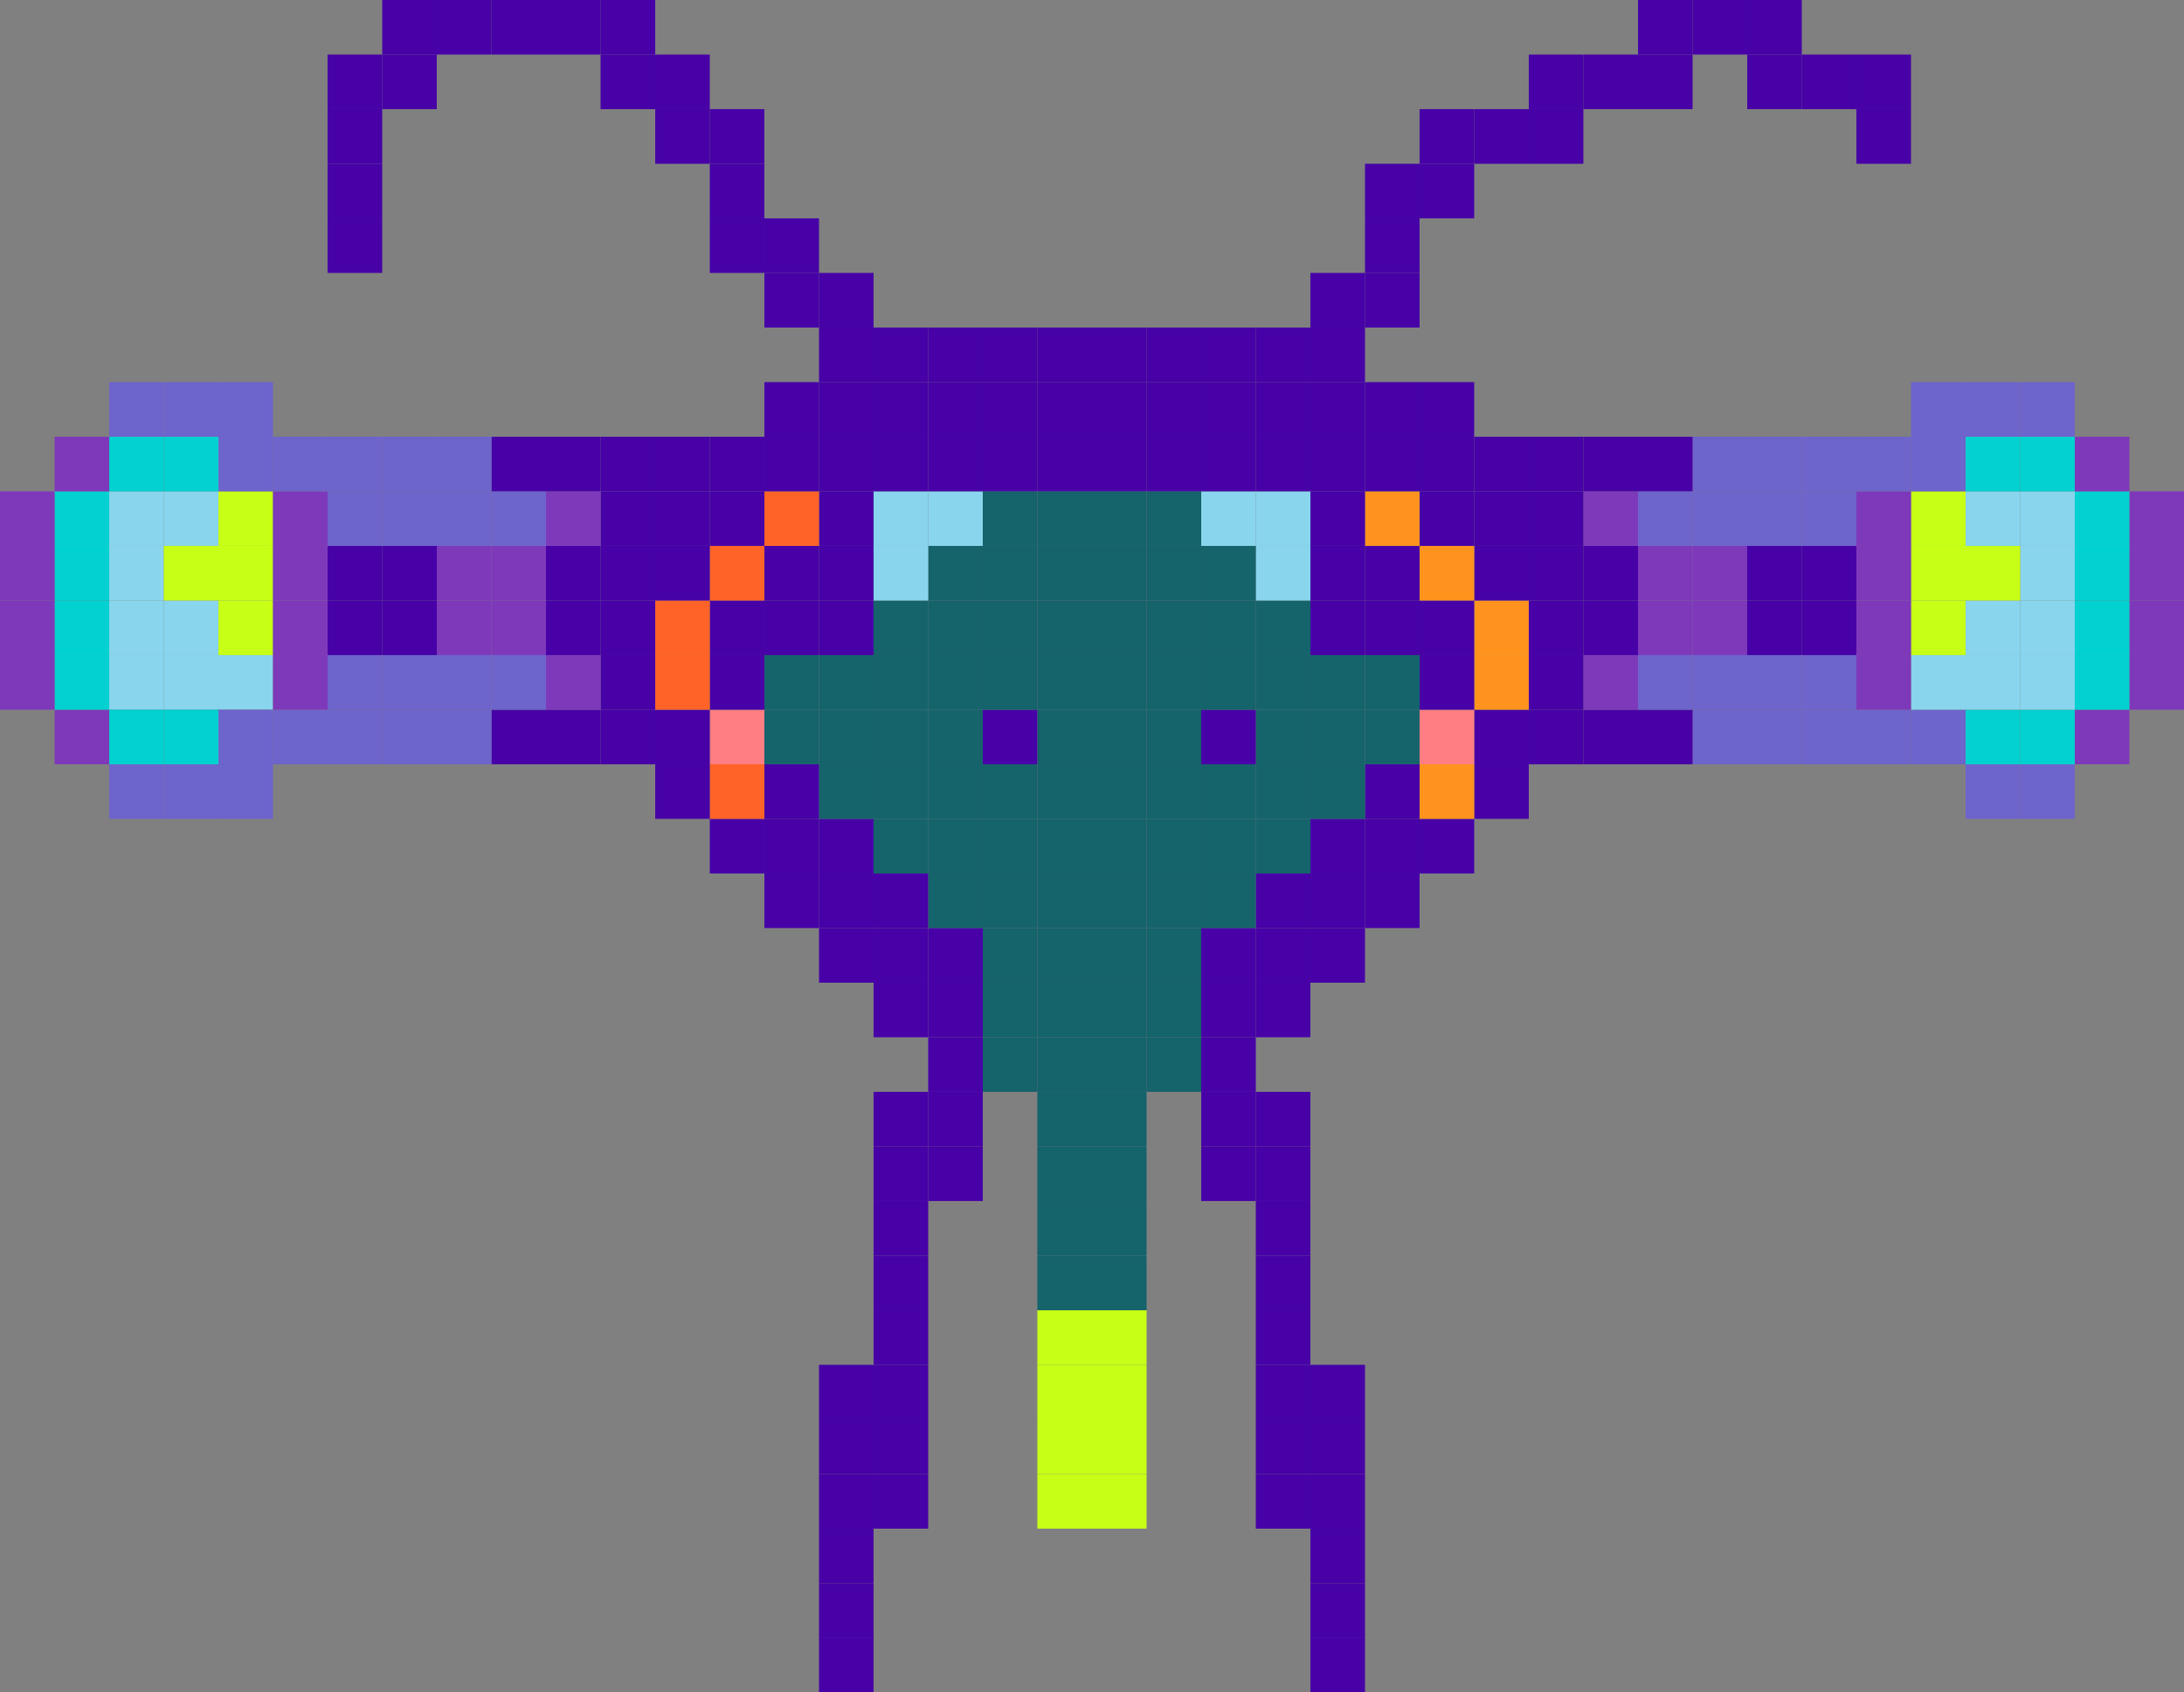 <svg xmlns="http://www.w3.org/2000/svg" viewBox="0 0 392.16 303.92"><rect x="0" y="0" width="392.16" height="303.92" fill="#808080" stroke="none"/><defs><style>.cls-1{fill:#88d5ed;}.cls-2{fill:#c8ff16;}.cls-3{fill:#7e39ba;}.cls-4{fill:#01d1d0;}.cls-5{fill:#6d64cc;}.cls-6{fill:#4701a7;}.cls-7{fill:#ff931e;}.cls-8{fill:#ff7e83;}.cls-9{fill:#15636b;}.cls-10{fill:#ff6327;}</style></defs><title>bug3</title><g id="Layer_2" data-name="Layer 2"><g id="Layer_1-2" data-name="Layer 1"><rect class="cls-1" x="29.41" y="107.84" width="9.81" height="9.8"/><rect class="cls-1" x="29.41" y="88.23" width="9.81" height="9.8"/><rect class="cls-1" x="19.61" y="98.03" width="9.8" height="9.81"/><rect class="cls-1" x="29.41" y="117.64" width="9.81" height="9.81"/><rect class="cls-1" x="19.61" y="107.84" width="9.8" height="9.8"/><rect class="cls-1" x="39.22" y="117.64" width="9.8" height="9.81"/><rect class="cls-1" x="19.61" y="88.23" width="9.8" height="9.8"/><rect class="cls-1" x="19.61" y="117.64" width="9.8" height="9.81"/><rect class="cls-2" x="29.41" y="98.03" width="9.81" height="9.81"/><rect class="cls-2" x="39.22" y="88.23" width="9.8" height="9.8"/><rect class="cls-2" x="39.22" y="98.03" width="9.8" height="9.81"/><rect class="cls-2" x="39.22" y="107.84" width="9.8" height="9.8"/><rect class="cls-3" x="382.35" y="117.64" width="9.81" height="9.81"/><rect class="cls-3" x="382.35" y="107.84" width="9.81" height="9.8"/><rect class="cls-3" x="382.35" y="98.03" width="9.81" height="9.81"/><rect class="cls-3" x="382.35" y="88.23" width="9.81" height="9.8"/><rect class="cls-3" x="372.55" y="127.45" width="9.8" height="9.8"/><rect class="cls-4" x="372.55" y="117.64" width="9.8" height="9.81"/><rect class="cls-4" x="372.55" y="107.84" width="9.8" height="9.8"/><rect class="cls-4" x="372.55" y="98.03" width="9.8" height="9.81"/><rect class="cls-4" x="372.55" y="88.23" width="9.8" height="9.8"/><rect class="cls-3" x="372.55" y="78.43" width="9.8" height="9.8"/><rect class="cls-5" x="362.75" y="137.25" width="9.8" height="9.8"/><rect class="cls-4" x="362.75" y="127.45" width="9.8" height="9.8"/><rect class="cls-1" x="362.75" y="117.64" width="9.8" height="9.81"/><rect class="cls-1" x="362.75" y="107.84" width="9.8" height="9.8"/><rect class="cls-1" x="362.75" y="98.03" width="9.8" height="9.81"/><rect class="cls-1" x="362.75" y="88.23" width="9.8" height="9.8"/><rect class="cls-4" x="362.75" y="78.43" width="9.8" height="9.8"/><rect class="cls-5" x="362.75" y="68.62" width="9.8" height="9.81"/><rect class="cls-5" x="352.94" y="137.25" width="9.81" height="9.8"/><rect class="cls-4" x="352.94" y="127.45" width="9.81" height="9.8"/><rect class="cls-1" x="352.94" y="117.64" width="9.81" height="9.81"/><rect class="cls-1" x="352.94" y="107.84" width="9.81" height="9.8"/><rect class="cls-2" x="352.94" y="98.03" width="9.81" height="9.81"/><rect class="cls-1" x="352.94" y="88.23" width="9.81" height="9.8"/><rect class="cls-4" x="352.94" y="78.43" width="9.81" height="9.8"/><rect class="cls-5" x="352.94" y="68.62" width="9.81" height="9.81"/><rect class="cls-5" x="343.14" y="127.45" width="9.8" height="9.8"/><rect class="cls-1" x="343.14" y="117.64" width="9.8" height="9.81"/><rect class="cls-2" x="343.14" y="107.84" width="9.8" height="9.8"/><rect class="cls-2" x="343.14" y="98.03" width="9.8" height="9.81"/><rect class="cls-2" x="343.14" y="88.23" width="9.8" height="9.8"/><rect class="cls-5" x="343.14" y="78.43" width="9.8" height="9.8"/><rect class="cls-5" x="343.14" y="68.62" width="9.8" height="9.81"/><rect class="cls-5" x="333.33" y="127.45" width="9.81" height="9.8"/><rect class="cls-3" x="333.33" y="117.64" width="9.81" height="9.81"/><rect class="cls-3" x="333.33" y="107.84" width="9.81" height="9.8"/><rect class="cls-3" x="333.33" y="98.03" width="9.81" height="9.81"/><rect class="cls-3" x="333.33" y="88.23" width="9.81" height="9.8"/><rect class="cls-5" x="333.33" y="78.43" width="9.81" height="9.8"/><rect class="cls-6" x="333.33" y="19.6" width="9.81" height="9.81"/><rect class="cls-6" x="333.33" y="9.8" width="9.81" height="9.8"/><rect class="cls-5" x="323.53" y="127.45" width="9.8" height="9.8"/><rect class="cls-5" x="323.53" y="117.64" width="9.8" height="9.81"/><rect class="cls-6" x="323.53" y="107.84" width="9.8" height="9.8"/><rect class="cls-6" x="323.53" y="98.03" width="9.8" height="9.81"/><rect class="cls-5" x="323.53" y="88.23" width="9.8" height="9.8"/><rect class="cls-5" x="323.53" y="78.43" width="9.8" height="9.8"/><rect class="cls-6" x="323.53" y="9.8" width="9.8" height="9.8"/><rect class="cls-5" x="313.73" y="127.45" width="9.8" height="9.8"/><rect class="cls-5" x="313.73" y="117.64" width="9.8" height="9.81"/><rect class="cls-6" x="313.73" y="107.84" width="9.8" height="9.8"/><rect class="cls-6" x="313.73" y="98.03" width="9.8" height="9.81"/><rect class="cls-5" x="313.73" y="88.23" width="9.8" height="9.8"/><rect class="cls-5" x="313.73" y="78.43" width="9.8" height="9.8"/><rect class="cls-6" x="313.73" y="9.8" width="9.8" height="9.8"/><rect class="cls-6" x="313.73" width="9.8" height="9.8"/><rect class="cls-5" x="303.92" y="127.45" width="9.81" height="9.8"/><rect class="cls-5" x="303.92" y="117.64" width="9.81" height="9.81"/><rect class="cls-3" x="303.92" y="107.84" width="9.81" height="9.8"/><rect class="cls-3" x="303.92" y="98.03" width="9.81" height="9.81"/><rect class="cls-5" x="303.92" y="88.23" width="9.81" height="9.8"/><rect class="cls-5" x="303.92" y="78.43" width="9.81" height="9.8"/><rect class="cls-6" x="303.92" width="9.81" height="9.8"/><rect class="cls-6" x="294.12" y="127.45" width="9.8" height="9.8"/><rect class="cls-5" x="294.12" y="117.64" width="9.8" height="9.81"/><rect class="cls-3" x="294.12" y="107.84" width="9.8" height="9.8"/><rect class="cls-3" x="294.12" y="98.03" width="9.8" height="9.81"/><rect class="cls-5" x="294.12" y="88.23" width="9.8" height="9.8"/><rect class="cls-6" x="294.12" y="78.43" width="9.8" height="9.8"/><rect class="cls-6" x="294.12" y="9.8" width="9.8" height="9.8"/><rect class="cls-6" x="294.12" width="9.8" height="9.8"/><rect class="cls-6" x="284.31" y="127.45" width="9.81" height="9.8"/><rect class="cls-3" x="284.31" y="117.64" width="9.81" height="9.81"/><rect class="cls-6" x="284.31" y="107.84" width="9.81" height="9.8"/><rect class="cls-6" x="284.31" y="98.03" width="9.81" height="9.81"/><rect class="cls-3" x="284.31" y="88.23" width="9.81" height="9.8"/><rect class="cls-6" x="284.31" y="78.43" width="9.81" height="9.8"/><rect class="cls-6" x="284.31" y="9.8" width="9.81" height="9.8"/><rect class="cls-6" x="274.51" y="127.45" width="9.8" height="9.8"/><rect class="cls-6" x="274.51" y="117.64" width="9.8" height="9.81"/><rect class="cls-6" x="274.51" y="107.84" width="9.8" height="9.8"/><rect class="cls-6" x="274.51" y="98.03" width="9.8" height="9.81"/><rect class="cls-6" x="274.51" y="88.23" width="9.8" height="9.8"/><rect class="cls-6" x="274.51" y="78.43" width="9.8" height="9.8"/><rect class="cls-6" x="274.51" y="19.6" width="9.8" height="9.81"/><rect class="cls-6" x="274.51" y="9.8" width="9.8" height="9.8"/><rect class="cls-6" x="264.71" y="137.25" width="9.8" height="9.8"/><rect class="cls-6" x="264.71" y="127.45" width="9.8" height="9.8"/><rect class="cls-7" x="264.71" y="117.64" width="9.8" height="9.81"/><rect class="cls-7" x="264.71" y="107.84" width="9.8" height="9.8"/><rect class="cls-6" x="264.71" y="98.03" width="9.8" height="9.81"/><rect class="cls-6" x="264.71" y="88.23" width="9.8" height="9.8"/><rect class="cls-6" x="264.71" y="78.43" width="9.8" height="9.8"/><rect class="cls-6" x="264.71" y="19.6" width="9.8" height="9.81"/><rect class="cls-6" x="254.9" y="147.05" width="9.81" height="9.81"/><rect class="cls-7" x="254.9" y="137.25" width="9.81" height="9.8"/><rect class="cls-8" x="254.9" y="127.45" width="9.81" height="9.8"/><rect class="cls-6" x="254.9" y="117.64" width="9.81" height="9.81"/><rect class="cls-6" x="254.9" y="107.84" width="9.81" height="9.8"/><rect class="cls-7" x="254.9" y="98.03" width="9.81" height="9.81"/><rect class="cls-6" x="254.9" y="88.23" width="9.81" height="9.8"/><rect class="cls-6" x="254.9" y="78.43" width="9.81" height="9.8"/><rect class="cls-6" x="254.9" y="68.62" width="9.81" height="9.81"/><rect class="cls-6" x="254.9" y="29.41" width="9.81" height="9.8"/><rect class="cls-6" x="254.9" y="19.6" width="9.81" height="9.81"/><rect class="cls-6" x="245.1" y="156.86" width="9.8" height="9.8"/><rect class="cls-6" x="245.1" y="147.05" width="9.8" height="9.81"/><rect class="cls-6" x="245.1" y="137.25" width="9.8" height="9.8"/><rect class="cls-9" x="245.1" y="127.45" width="9.8" height="9.8"/><rect class="cls-9" x="245.1" y="117.64" width="9.8" height="9.81"/><rect class="cls-6" x="245.1" y="107.84" width="9.8" height="9.8"/><rect class="cls-6" x="245.1" y="98.03" width="9.8" height="9.81"/><rect class="cls-7" x="245.1" y="88.23" width="9.8" height="9.8"/><rect class="cls-6" x="245.1" y="78.43" width="9.8" height="9.8"/><rect class="cls-6" x="245.1" y="68.62" width="9.8" height="9.81"/><rect class="cls-6" x="245.1" y="49.01" width="9.8" height="9.81"/><rect class="cls-6" x="245.1" y="39.21" width="9.8" height="9.8"/><rect class="cls-6" x="245.1" y="29.41" width="9.8" height="9.8"/><rect class="cls-6" x="235.29" y="294.11" width="9.81" height="9.81"/><rect class="cls-6" x="235.29" y="284.31" width="9.81" height="9.8"/><rect class="cls-6" x="235.29" y="274.51" width="9.81" height="9.8"/><rect class="cls-6" x="235.29" y="264.7" width="9.81" height="9.81"/><rect class="cls-6" x="235.29" y="254.9" width="9.81" height="9.8"/><rect class="cls-6" x="235.29" y="245.09" width="9.81" height="9.81"/><rect class="cls-6" x="235.29" y="166.66" width="9.81" height="9.81"/><rect class="cls-6" x="235.29" y="156.86" width="9.81" height="9.8"/><rect class="cls-6" x="235.29" y="147.05" width="9.81" height="9.81"/><rect class="cls-9" x="235.29" y="137.25" width="9.81" height="9.8"/><rect class="cls-9" x="235.29" y="127.45" width="9.81" height="9.8"/><rect class="cls-9" x="235.29" y="117.64" width="9.81" height="9.81"/><rect class="cls-6" x="235.29" y="107.84" width="9.81" height="9.8"/><rect class="cls-6" x="235.29" y="98.03" width="9.81" height="9.81"/><rect class="cls-6" x="235.29" y="88.23" width="9.81" height="9.8"/><rect class="cls-6" x="235.29" y="78.43" width="9.81" height="9.8"/><rect class="cls-6" x="235.29" y="68.62" width="9.81" height="9.81"/><rect class="cls-6" x="235.29" y="58.82" width="9.81" height="9.8"/><rect class="cls-6" x="235.29" y="49.01" width="9.81" height="9.81"/><rect class="cls-6" x="225.49" y="264.7" width="9.8" height="9.81"/><rect class="cls-6" x="225.49" y="254.9" width="9.8" height="9.8"/><rect class="cls-6" x="225.49" y="245.09" width="9.8" height="9.81"/><rect class="cls-6" x="225.49" y="235.29" width="9.8" height="9.8"/><rect class="cls-6" x="225.49" y="225.49" width="9.8" height="9.8"/><rect class="cls-6" x="225.49" y="215.68" width="9.8" height="9.81"/><rect class="cls-6" x="225.49" y="205.88" width="9.8" height="9.8"/><rect class="cls-6" x="225.49" y="196.07" width="9.8" height="9.81"/><rect class="cls-6" x="225.49" y="176.47" width="9.8" height="9.8"/><rect class="cls-6" x="225.49" y="166.66" width="9.8" height="9.81"/><rect class="cls-6" x="225.49" y="156.86" width="9.8" height="9.8"/><rect class="cls-9" x="225.49" y="147.05" width="9.8" height="9.81"/><rect class="cls-9" x="225.49" y="137.25" width="9.8" height="9.8"/><rect class="cls-9" x="225.49" y="127.45" width="9.8" height="9.8"/><rect class="cls-9" x="225.49" y="117.64" width="9.8" height="9.81"/><rect class="cls-9" x="225.49" y="107.84" width="9.8" height="9.8"/><rect class="cls-1" x="225.49" y="98.03" width="9.8" height="9.81"/><rect class="cls-1" x="225.49" y="88.23" width="9.8" height="9.8"/><rect class="cls-6" x="225.49" y="78.43" width="9.8" height="9.8"/><rect class="cls-6" x="225.49" y="68.62" width="9.8" height="9.81"/><rect class="cls-6" x="225.49" y="58.82" width="9.8" height="9.8"/><rect class="cls-6" x="215.69" y="205.88" width="9.8" height="9.8"/><rect class="cls-6" x="215.69" y="196.07" width="9.8" height="9.81"/><rect class="cls-6" x="215.69" y="186.27" width="9.8" height="9.8"/><rect class="cls-6" x="215.69" y="176.47" width="9.8" height="9.8"/><rect class="cls-6" x="215.69" y="166.66" width="9.8" height="9.81"/><rect class="cls-9" x="215.69" y="156.86" width="9.8" height="9.8"/><rect class="cls-9" x="215.69" y="147.05" width="9.8" height="9.81"/><rect class="cls-9" x="215.69" y="137.25" width="9.8" height="9.8"/><rect class="cls-6" x="215.69" y="127.45" width="9.8" height="9.8"/><rect class="cls-9" x="215.69" y="117.64" width="9.8" height="9.81"/><rect class="cls-9" x="215.69" y="107.84" width="9.8" height="9.8"/><rect class="cls-9" x="215.69" y="98.03" width="9.8" height="9.81"/><rect class="cls-1" x="215.69" y="88.23" width="9.8" height="9.8"/><rect class="cls-6" x="215.69" y="78.43" width="9.8" height="9.8"/><rect class="cls-6" x="215.69" y="68.62" width="9.8" height="9.81"/><rect class="cls-6" x="215.69" y="58.82" width="9.8" height="9.8"/><rect class="cls-9" x="205.88" y="186.27" width="9.81" height="9.8"/><rect class="cls-9" x="205.88" y="176.47" width="9.81" height="9.8"/><rect class="cls-9" x="205.88" y="166.66" width="9.81" height="9.81"/><rect class="cls-9" x="205.88" y="156.86" width="9.81" height="9.8"/><rect class="cls-9" x="205.88" y="147.05" width="9.81" height="9.81"/><rect class="cls-9" x="205.88" y="137.25" width="9.81" height="9.8"/><rect class="cls-9" x="205.88" y="127.45" width="9.81" height="9.8"/><rect class="cls-9" x="205.88" y="117.64" width="9.81" height="9.81"/><rect class="cls-9" x="205.88" y="107.84" width="9.81" height="9.8"/><rect class="cls-9" x="205.88" y="98.03" width="9.81" height="9.81"/><rect class="cls-9" x="205.88" y="88.23" width="9.81" height="9.8"/><rect class="cls-6" x="205.88" y="78.43" width="9.81" height="9.8"/><rect class="cls-6" x="205.88" y="68.62" width="9.81" height="9.81"/><rect class="cls-6" x="205.88" y="58.82" width="9.81" height="9.8"/><rect class="cls-2" x="196.08" y="264.7" width="9.8" height="9.81"/><rect class="cls-2" x="196.08" y="254.9" width="9.8" height="9.8"/><rect class="cls-2" x="196.08" y="245.09" width="9.8" height="9.81"/><rect class="cls-2" x="196.08" y="235.29" width="9.8" height="9.8"/><rect class="cls-9" x="196.08" y="225.49" width="9.8" height="9.8"/><rect class="cls-9" x="196.08" y="215.68" width="9.8" height="9.81"/><rect class="cls-9" x="196.08" y="205.88" width="9.8" height="9.8"/><rect class="cls-9" x="196.08" y="196.07" width="9.8" height="9.81"/><rect class="cls-9" x="196.08" y="186.27" width="9.8" height="9.8"/><rect class="cls-9" x="196.08" y="176.47" width="9.8" height="9.8"/><rect class="cls-9" x="196.08" y="166.66" width="9.8" height="9.81"/><rect class="cls-9" x="196.08" y="156.86" width="9.8" height="9.8"/><rect class="cls-9" x="196.08" y="147.05" width="9.8" height="9.81"/><rect class="cls-9" x="196.08" y="137.25" width="9.8" height="9.8"/><rect class="cls-9" x="196.08" y="127.45" width="9.8" height="9.8"/><rect class="cls-9" x="196.08" y="117.64" width="9.8" height="9.81"/><rect class="cls-9" x="196.08" y="107.84" width="9.8" height="9.8"/><rect class="cls-9" x="196.08" y="98.03" width="9.8" height="9.81"/><rect class="cls-9" x="196.08" y="88.23" width="9.8" height="9.8"/><rect class="cls-6" x="196.08" y="78.43" width="9.8" height="9.8"/><rect class="cls-6" x="196.08" y="68.62" width="9.8" height="9.81"/><rect class="cls-6" x="196.08" y="58.82" width="9.8" height="9.8"/><rect class="cls-2" x="186.27" y="264.7" width="9.81" height="9.81"/><rect class="cls-2" x="186.27" y="254.9" width="9.81" height="9.8"/><rect class="cls-2" x="186.27" y="245.09" width="9.81" height="9.81"/><rect class="cls-2" x="186.27" y="235.29" width="9.81" height="9.8"/><rect class="cls-9" x="186.27" y="225.49" width="9.81" height="9.8"/><rect class="cls-9" x="186.27" y="215.68" width="9.81" height="9.81"/><rect class="cls-9" x="186.27" y="205.88" width="9.81" height="9.8"/><rect class="cls-9" x="186.27" y="196.07" width="9.81" height="9.81"/><rect class="cls-9" x="186.27" y="186.27" width="9.81" height="9.8"/><rect class="cls-9" x="186.27" y="176.47" width="9.81" height="9.8"/><rect class="cls-9" x="186.27" y="166.66" width="9.81" height="9.81"/><rect class="cls-9" x="186.27" y="156.86" width="9.81" height="9.8"/><rect class="cls-9" x="186.27" y="147.05" width="9.81" height="9.81"/><rect class="cls-9" x="186.27" y="137.25" width="9.81" height="9.8"/><rect class="cls-9" x="186.27" y="127.45" width="9.81" height="9.8"/><rect class="cls-9" x="186.27" y="117.64" width="9.81" height="9.81"/><rect class="cls-9" x="186.27" y="107.84" width="9.81" height="9.8"/><rect class="cls-9" x="186.27" y="98.03" width="9.81" height="9.81"/><rect class="cls-9" x="186.27" y="88.23" width="9.81" height="9.8"/><rect class="cls-6" x="186.27" y="78.43" width="9.81" height="9.8"/><rect class="cls-6" x="186.27" y="68.62" width="9.81" height="9.81"/><rect class="cls-6" x="186.27" y="58.82" width="9.81" height="9.8"/><rect class="cls-9" x="176.47" y="186.27" width="9.8" height="9.8"/><rect class="cls-9" x="176.47" y="176.47" width="9.8" height="9.8"/><rect class="cls-9" x="176.47" y="166.66" width="9.8" height="9.81"/><rect class="cls-9" x="176.47" y="156.86" width="9.8" height="9.8"/><rect class="cls-9" x="176.47" y="147.05" width="9.8" height="9.81"/><rect class="cls-9" x="176.47" y="137.25" width="9.8" height="9.8"/><rect class="cls-6" x="176.47" y="127.45" width="9.8" height="9.8"/><rect class="cls-9" x="176.47" y="117.64" width="9.8" height="9.81"/><rect class="cls-9" x="176.47" y="107.84" width="9.8" height="9.8"/><rect class="cls-9" x="176.47" y="98.03" width="9.8" height="9.81"/><rect class="cls-9" x="176.47" y="88.23" width="9.8" height="9.8"/><rect class="cls-6" x="176.47" y="78.43" width="9.8" height="9.8"/><rect class="cls-6" x="176.47" y="68.62" width="9.8" height="9.81"/><rect class="cls-6" x="176.47" y="58.82" width="9.8" height="9.8"/><rect class="cls-6" x="166.67" y="205.88" width="9.8" height="9.8"/><rect class="cls-6" x="166.67" y="196.07" width="9.8" height="9.81"/><rect class="cls-6" x="166.67" y="186.27" width="9.8" height="9.8"/><rect class="cls-6" x="166.67" y="176.47" width="9.8" height="9.8"/><rect class="cls-6" x="166.67" y="166.66" width="9.8" height="9.81"/><rect class="cls-9" x="166.67" y="156.86" width="9.8" height="9.8"/><rect class="cls-9" x="166.67" y="147.05" width="9.8" height="9.81"/><rect class="cls-9" x="166.67" y="137.25" width="9.8" height="9.8"/><rect class="cls-9" x="166.67" y="127.45" width="9.8" height="9.8"/><rect class="cls-9" x="166.67" y="117.64" width="9.8" height="9.81"/><rect class="cls-9" x="166.67" y="107.84" width="9.8" height="9.8"/><rect class="cls-9" x="166.67" y="98.03" width="9.8" height="9.81"/><rect class="cls-1" x="166.67" y="88.23" width="9.8" height="9.8"/><rect class="cls-6" x="166.67" y="78.43" width="9.8" height="9.8"/><rect class="cls-6" x="166.67" y="68.62" width="9.8" height="9.81"/><rect class="cls-6" x="166.67" y="58.82" width="9.8" height="9.8"/><rect class="cls-6" x="156.86" y="264.7" width="9.81" height="9.81"/><rect class="cls-6" x="156.86" y="254.9" width="9.81" height="9.8"/><rect class="cls-6" x="156.86" y="245.09" width="9.81" height="9.81"/><rect class="cls-6" x="156.86" y="235.29" width="9.81" height="9.8"/><rect class="cls-6" x="156.86" y="225.49" width="9.81" height="9.8"/><rect class="cls-6" x="156.86" y="215.68" width="9.81" height="9.81"/><rect class="cls-6" x="156.86" y="205.88" width="9.81" height="9.8"/><rect class="cls-6" x="156.86" y="196.07" width="9.81" height="9.81"/><rect class="cls-6" x="156.86" y="176.47" width="9.81" height="9.8"/><rect class="cls-6" x="156.86" y="166.66" width="9.81" height="9.81"/><rect class="cls-6" x="156.86" y="156.86" width="9.81" height="9.8"/><rect class="cls-9" x="156.86" y="147.05" width="9.81" height="9.81"/><rect class="cls-9" x="156.86" y="137.25" width="9.81" height="9.8"/><rect class="cls-9" x="156.86" y="127.45" width="9.81" height="9.8"/><rect class="cls-9" x="156.86" y="117.64" width="9.81" height="9.81"/><rect class="cls-9" x="156.86" y="107.84" width="9.81" height="9.8"/><rect class="cls-1" x="156.86" y="98.03" width="9.81" height="9.81"/><rect class="cls-1" x="156.86" y="88.23" width="9.81" height="9.8"/><rect class="cls-6" x="156.86" y="78.43" width="9.81" height="9.8"/><rect class="cls-6" x="156.86" y="68.62" width="9.81" height="9.81"/><rect class="cls-6" x="156.86" y="58.82" width="9.81" height="9.8"/><rect class="cls-6" x="147.06" y="294.11" width="9.8" height="9.81"/><rect class="cls-6" x="147.06" y="284.31" width="9.8" height="9.8"/><rect class="cls-6" x="147.06" y="274.51" width="9.8" height="9.8"/><rect class="cls-6" x="147.06" y="264.7" width="9.8" height="9.81"/><rect class="cls-6" x="147.06" y="254.9" width="9.8" height="9.8"/><rect class="cls-6" x="147.06" y="245.09" width="9.8" height="9.81"/><rect class="cls-6" x="147.06" y="166.66" width="9.8" height="9.81"/><rect class="cls-6" x="147.06" y="156.86" width="9.8" height="9.8"/><rect class="cls-6" x="147.06" y="147.05" width="9.8" height="9.81"/><rect class="cls-9" x="147.06" y="137.25" width="9.8" height="9.8"/><rect class="cls-9" x="147.06" y="127.45" width="9.8" height="9.8"/><rect class="cls-9" x="147.06" y="117.64" width="9.8" height="9.81"/><rect class="cls-6" x="147.06" y="107.84" width="9.8" height="9.8"/><rect class="cls-6" x="147.06" y="98.03" width="9.8" height="9.81"/><rect class="cls-6" x="147.06" y="88.23" width="9.8" height="9.8"/><rect class="cls-6" x="147.06" y="78.43" width="9.8" height="9.8"/><rect class="cls-6" x="147.06" y="68.62" width="9.8" height="9.81"/><rect class="cls-6" x="147.06" y="58.82" width="9.8" height="9.8"/><rect class="cls-6" x="147.06" y="49.01" width="9.8" height="9.81"/><rect class="cls-6" x="137.25" y="156.86" width="9.81" height="9.8"/><rect class="cls-6" x="137.25" y="147.05" width="9.81" height="9.81"/><rect class="cls-6" x="137.25" y="137.25" width="9.81" height="9.8"/><rect class="cls-9" x="137.25" y="127.45" width="9.81" height="9.8"/><rect class="cls-9" x="137.25" y="117.64" width="9.81" height="9.81"/><rect class="cls-6" x="137.25" y="107.84" width="9.81" height="9.8"/><rect class="cls-6" x="137.25" y="98.03" width="9.81" height="9.81"/><rect class="cls-10" x="137.25" y="88.23" width="9.81" height="9.8"/><rect class="cls-6" x="137.25" y="78.43" width="9.81" height="9.8"/><rect class="cls-6" x="137.25" y="68.62" width="9.81" height="9.81"/><rect class="cls-6" x="137.25" y="49.01" width="9.81" height="9.81"/><rect class="cls-6" x="137.25" y="39.21" width="9.81" height="9.8"/><rect class="cls-6" x="127.45" y="147.05" width="9.8" height="9.81"/><rect class="cls-10" x="127.45" y="137.25" width="9.8" height="9.8"/><rect class="cls-8" x="127.45" y="127.45" width="9.8" height="9.8"/><rect class="cls-6" x="127.45" y="117.64" width="9.8" height="9.81"/><rect class="cls-6" x="127.45" y="107.84" width="9.8" height="9.8"/><rect class="cls-10" x="127.45" y="98.03" width="9.8" height="9.81"/><rect class="cls-6" x="127.45" y="88.23" width="9.8" height="9.8"/><rect class="cls-6" x="127.45" y="78.43" width="9.8" height="9.8"/><rect class="cls-6" x="127.45" y="39.21" width="9.8" height="9.8"/><rect class="cls-6" x="127.45" y="29.41" width="9.8" height="9.8"/><rect class="cls-6" x="127.45" y="19.6" width="9.8" height="9.81"/><rect class="cls-6" x="117.65" y="137.25" width="9.8" height="9.8"/><rect class="cls-6" x="117.65" y="127.45" width="9.8" height="9.8"/><rect class="cls-10" x="117.65" y="117.64" width="9.8" height="9.81"/><rect class="cls-10" x="117.65" y="107.84" width="9.8" height="9.8"/><rect class="cls-6" x="117.65" y="98.03" width="9.8" height="9.81"/><rect class="cls-6" x="117.65" y="88.23" width="9.8" height="9.8"/><rect class="cls-6" x="117.65" y="78.43" width="9.8" height="9.8"/><rect class="cls-6" x="117.65" y="19.6" width="9.8" height="9.81"/><rect class="cls-6" x="117.65" y="9.8" width="9.8" height="9.8"/><rect class="cls-6" x="107.84" y="127.45" width="9.81" height="9.8"/><rect class="cls-6" x="107.84" y="117.64" width="9.81" height="9.81"/><rect class="cls-6" x="107.84" y="107.84" width="9.81" height="9.8"/><rect class="cls-6" x="107.84" y="98.03" width="9.81" height="9.81"/><rect class="cls-6" x="107.84" y="88.23" width="9.81" height="9.8"/><rect class="cls-6" x="107.84" y="78.43" width="9.81" height="9.8"/><rect class="cls-6" x="107.84" y="9.8" width="9.81" height="9.8"/><rect class="cls-6" x="107.84" width="9.81" height="9.8"/><rect class="cls-6" x="98.04" y="127.45" width="9.8" height="9.8"/><rect class="cls-3" x="98.04" y="117.64" width="9.8" height="9.81"/><rect class="cls-6" x="98.04" y="107.84" width="9.8" height="9.8"/><rect class="cls-6" x="98.04" y="98.03" width="9.8" height="9.81"/><rect class="cls-3" x="98.04" y="88.23" width="9.8" height="9.8"/><rect class="cls-6" x="98.04" y="78.43" width="9.8" height="9.8"/><rect class="cls-6" x="98.04" width="9.8" height="9.8"/><rect class="cls-6" x="88.24" y="127.45" width="9.8" height="9.8"/><rect class="cls-5" x="88.24" y="117.64" width="9.8" height="9.81"/><rect class="cls-3" x="88.24" y="107.84" width="9.8" height="9.8"/><rect class="cls-3" x="88.24" y="98.03" width="9.8" height="9.81"/><rect class="cls-5" x="88.24" y="88.23" width="9.8" height="9.8"/><rect class="cls-6" x="88.24" y="78.43" width="9.8" height="9.8"/><rect class="cls-6" x="88.24" width="9.8" height="9.8"/><rect class="cls-5" x="78.43" y="127.45" width="9.81" height="9.8"/><rect class="cls-5" x="78.43" y="117.64" width="9.81" height="9.81"/><rect class="cls-3" x="78.43" y="107.84" width="9.81" height="9.8"/><rect class="cls-3" x="78.43" y="98.03" width="9.81" height="9.81"/><rect class="cls-5" x="78.43" y="88.23" width="9.81" height="9.8"/><rect class="cls-5" x="78.43" y="78.43" width="9.81" height="9.8"/><rect class="cls-6" x="78.43" width="9.81" height="9.8"/><rect class="cls-5" x="68.63" y="127.45" width="9.8" height="9.8"/><rect class="cls-5" x="68.63" y="117.64" width="9.8" height="9.81"/><rect class="cls-6" x="68.63" y="107.84" width="9.8" height="9.8"/><rect class="cls-6" x="68.63" y="98.03" width="9.8" height="9.81"/><rect class="cls-5" x="68.63" y="88.23" width="9.8" height="9.8"/><rect class="cls-5" x="68.63" y="78.43" width="9.8" height="9.8"/><rect class="cls-6" x="68.63" y="9.8" width="9.8" height="9.8"/><rect class="cls-6" x="68.63" width="9.8" height="9.8"/><rect class="cls-5" x="58.82" y="127.45" width="9.81" height="9.8"/><rect class="cls-5" x="58.82" y="117.64" width="9.81" height="9.81"/><rect class="cls-6" x="58.82" y="107.84" width="9.81" height="9.8"/><rect class="cls-6" x="58.82" y="98.03" width="9.81" height="9.81"/><rect class="cls-5" x="58.82" y="88.23" width="9.81" height="9.8"/><rect class="cls-5" x="58.82" y="78.43" width="9.81" height="9.8"/><rect class="cls-6" x="58.82" y="39.21" width="9.81" height="9.8"/><rect class="cls-6" x="58.82" y="29.41" width="9.81" height="9.8"/><rect class="cls-6" x="58.82" y="19.6" width="9.81" height="9.81"/><rect class="cls-6" x="58.82" y="9.8" width="9.81" height="9.8"/><rect class="cls-5" x="49.02" y="127.45" width="9.8" height="9.8"/><rect class="cls-3" x="49.02" y="117.64" width="9.8" height="9.81"/><rect class="cls-3" x="49.02" y="107.84" width="9.8" height="9.8"/><rect class="cls-3" x="49.02" y="98.03" width="9.8" height="9.81"/><rect class="cls-3" x="49.02" y="88.23" width="9.8" height="9.8"/><rect class="cls-5" x="49.02" y="78.43" width="9.8" height="9.8"/><rect class="cls-5" x="39.22" y="137.25" width="9.8" height="9.8"/><rect class="cls-5" x="39.22" y="127.45" width="9.8" height="9.8"/><rect class="cls-5" x="39.22" y="78.43" width="9.8" height="9.8"/><rect class="cls-5" x="39.22" y="68.62" width="9.8" height="9.81"/><rect class="cls-5" x="29.41" y="137.25" width="9.81" height="9.8"/><rect class="cls-4" x="29.41" y="127.45" width="9.81" height="9.8"/><rect class="cls-4" x="29.41" y="78.43" width="9.81" height="9.8"/><rect class="cls-5" x="29.41" y="68.62" width="9.81" height="9.81"/><rect class="cls-5" x="19.61" y="137.25" width="9.8" height="9.8"/><rect class="cls-4" x="19.61" y="127.45" width="9.8" height="9.8"/><rect class="cls-4" x="19.61" y="78.43" width="9.8" height="9.8"/><rect class="cls-5" x="19.61" y="68.62" width="9.8" height="9.81"/><rect class="cls-3" x="9.8" y="127.45" width="9.81" height="9.8"/><rect class="cls-4" x="9.8" y="117.64" width="9.81" height="9.81"/><rect class="cls-4" x="9.8" y="107.84" width="9.81" height="9.8"/><rect class="cls-4" x="9.8" y="98.03" width="9.81" height="9.81"/><rect class="cls-4" x="9.8" y="88.23" width="9.81" height="9.8"/><rect class="cls-3" x="9.8" y="78.43" width="9.81" height="9.8"/><rect class="cls-3" y="117.64" width="9.8" height="9.81"/><rect class="cls-3" y="107.84" width="9.8" height="9.8"/><rect class="cls-3" y="98.03" width="9.8" height="9.81"/><rect class="cls-3" y="88.23" width="9.8" height="9.8"/></g></g></svg>